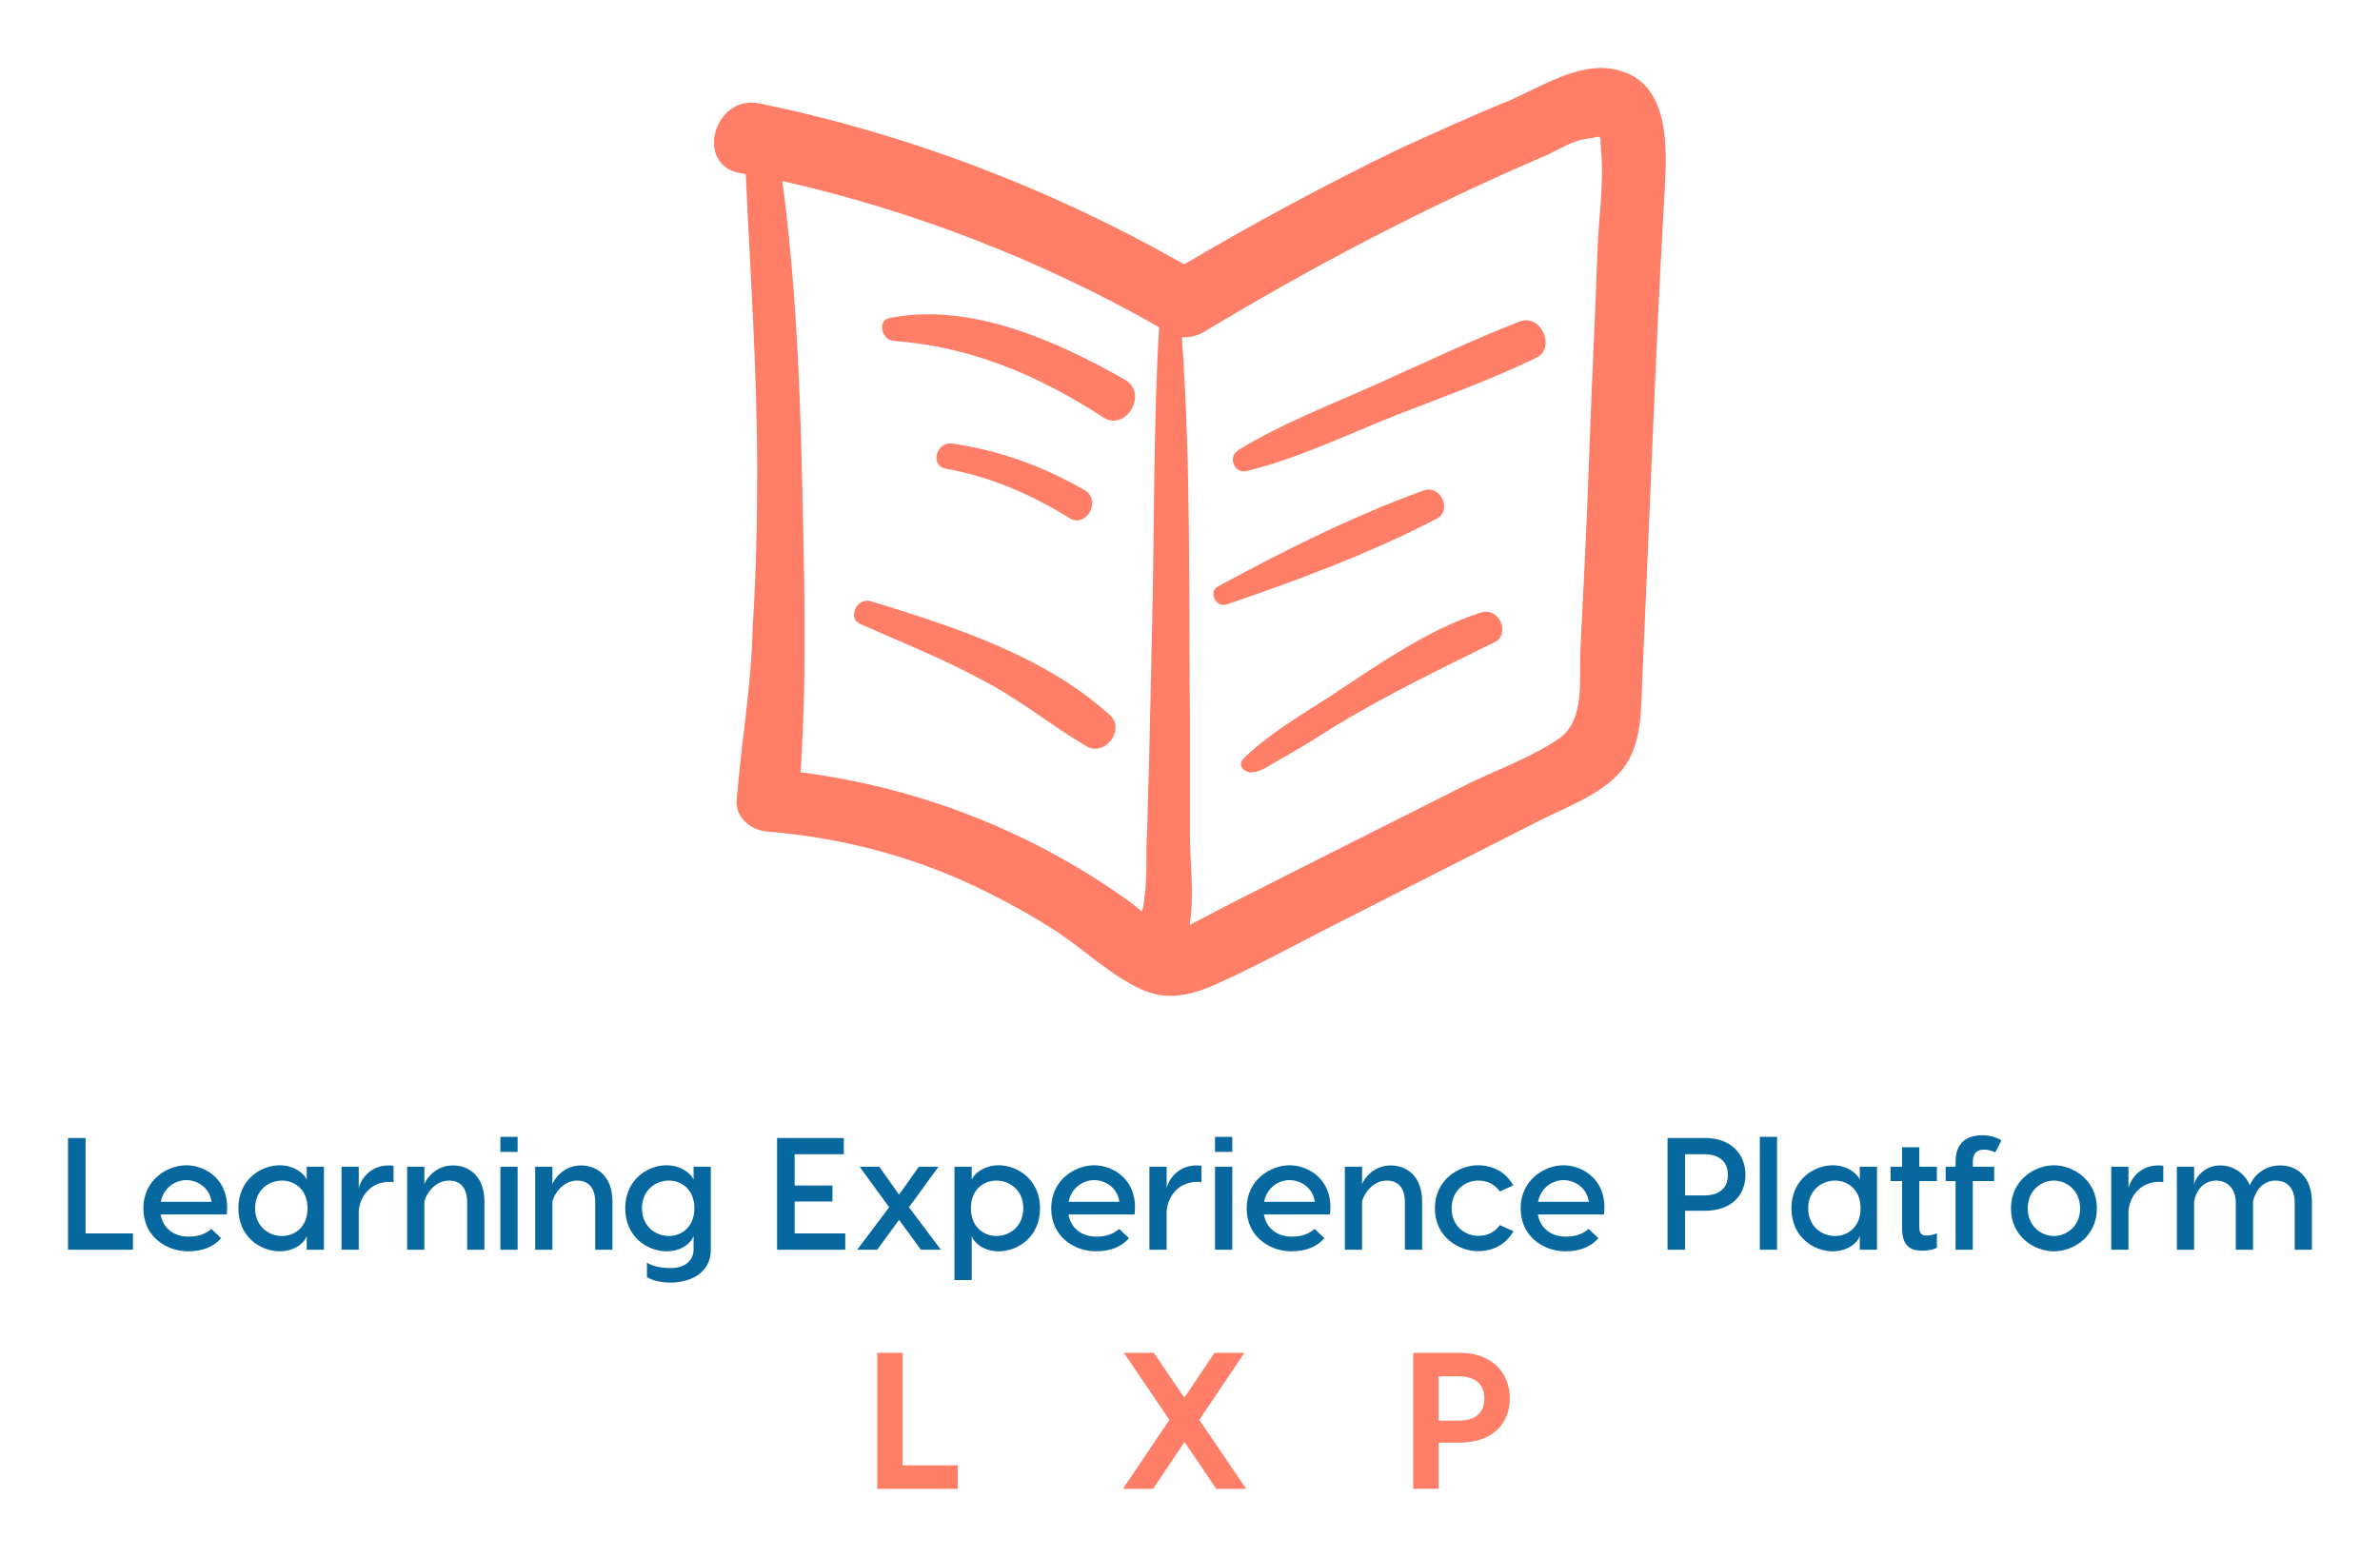 
        <svg xmlns="http://www.w3.org/2000/svg" xmlns:xlink="http://www.w3.org/1999/xlink" version="1.1" width="3181.818" 
        height="2081.818" viewBox="0 0 3181.818 2081.818">
			
			<g transform="scale(9.091) translate(10, 10)">
				<defs id="SvgjsDefs1390"></defs><g id="SvgjsG1391" featureKey="rZF8Vg-0" transform="matrix(1.679,0,0,1.679,88.755,-6.541)" fill="#ff7e67"><g xmlns="http://www.w3.org/2000/svg"><path d="M6,13.1c0.2,0,0.4,0.1,0.5,0.1c0.4,8.7,1,17.3,1,26c0,4.6-0.1,9.2-0.4,13.8C7,58,6.1,63,5.7,68.1c-0.1,1.5,1.3,2.6,2.7,2.7   c6.3,0.5,12.5,2.1,18.2,4.8c2.5,1.2,4.9,2.5,7.2,4c2.4,1.6,4.7,3.8,7.3,5c2.1,1,4.2,0.6,6.3-0.3c3.4-1.5,6.7-3.3,10-5   c6.1-3.1,12.2-6.2,18.3-9.3c2.3-1.2,5.2-2.2,7.1-4.1c2.1-2.1,2.1-5.1,2.2-7.8c0.3-7,0.6-14,0.9-21c0.3-7,0.6-14,1-21   c0.2-4.1,1.1-11.1-4.4-12.1c-3-0.6-6.3,1.5-9,2.7C70.3,8,67,9.5,63.7,11c-6.4,3.1-12.7,6.5-18.8,10.1C33.3,14.5,20.8,9.7,7.7,7   C3.7,6.2,2,12.4,6,13.1z M46.5,27.1c9.6-5.8,19.7-11.1,30-15.5c1.1-0.5,2.5-1.4,3.7-1.5c1.4-0.2,1.1-0.5,1.2,0.9   c0.3,2.9-0.2,6-0.3,8.9c-0.2,5.7-0.5,11.5-0.7,17.2c-0.2,5.9-0.5,11.9-0.8,17.8c-0.1,2.6,0.4,6.1-1.8,7.7c-2.3,1.6-5.3,2.7-7.8,3.9   c-5.4,2.7-10.7,5.4-16.1,8.1c-2.5,1.3-5,2.5-7.4,3.8c-0.4,0.2-0.8,0.4-1.1,0.6c0-0.1,0-0.1,0-0.2c0.4-2.5,0-5.3,0-7.8   c0-3.2,0-6.4,0-9.6c-0.1-11.3,0.1-22.6-0.7-33.9C45.3,27.5,45.9,27.4,46.5,27.1z M42.7,26.6c-0.5,8.6-0.4,17.2-0.6,25.7   c-0.1,4.5-0.2,9-0.3,13.5c-0.1,2.1-0.1,4.3-0.2,6.4c0,1.3,0,2.6-0.1,3.8c-0.1,0.5-0.1,1-0.2,1.5c-0.1,0.1-0.1,0.2-0.1,0.3   c-0.6-0.5-1.1-0.9-1.7-1.3c-8.4-5.9-18.1-9.6-28.2-10.9c0.6-9,0.3-18.2,0.1-27.1c-0.2-8.2-0.6-16.5-1.7-24.7   C21.2,16.4,32.3,20.7,42.7,26.6z"></path><path d="M50.4,39.2c4.5-1.1,8.8-3.2,13.1-4.9c4.1-1.6,8.3-3.1,12.2-5c1.8-0.8,0.5-3.9-1.4-3.2c-4.1,1.6-8.1,3.5-12.1,5.3   c-4.2,1.9-8.7,3.6-12.6,6C48.7,38,49.3,39.5,50.4,39.2z"></path><path d="M48.6,50.9c6.2-2.1,12.6-4.5,18.4-7.5c1.4-0.7,0.4-3-1.1-2.5c-6.1,2.2-12.3,5.3-18,8.4C47,49.7,47.6,51.2,48.6,50.9z"></path><path d="M70.9,51.6c-4.7,1.5-9.2,4.7-13.3,7.4c-2.5,1.6-5.5,3.4-7.5,5.4c-0.5,0.5-0.1,1.1,0.5,1.2c0.8,0.1,1.6-0.5,2.3-0.9   c1.8-1,3.6-2.1,5.3-3.2c4.5-2.7,9.2-5,13.9-7.3C73.5,53.5,72.5,51.1,70.9,51.6z"></path><path d="M19.4,27.8c6.8,0.5,12.7,3,18.4,6.7c2,1.3,4-2.1,1.9-3.3c-6-3.4-13.5-6.8-20.6-5.4C18,26,18.4,27.7,19.4,27.8z"></path><path d="M24.6,36.8c-1.4-0.2-2,1.9-0.6,2.2c3.9,0.7,7.4,2.2,10.8,4.3c1.5,1,2.9-1.5,1.4-2.4C32.6,38.8,28.7,37.4,24.6,36.8z"></path><path d="M16.5,52.6c3.4,1.5,6.9,2.9,10.3,4.7c3.4,1.7,6.3,4.1,9.5,6c1.6,1,3.5-1.4,2.1-2.7c-5.7-5.2-13.8-7.8-21-10   C16.2,50.3,15.4,52.1,16.5,52.6z"></path></g></g><g id="SvgjsG1392" featureKey="6VBqdG-0" transform="matrix(1.174,0,0,1.174,-1.409,150.355)" fill="#07689f"><path d="M3.4 17.96 l5.94 0 l0 2.04 l-8.14 0 l0 -14 l2.2 0 l0 11.96 z M16.02 9.42 c2.36 0 5.56 1.8 5.06 6.16 l-8.28 0 c0.32 1.86 1.8 2.78 3.48 2.78 c1.38 0 2.12 -0.36 2.88 -0.96 l1.22 1.16 c-0.92 1.04 -2.24 1.64 -4.16 1.64 c-2.64 0 -5.58 -1.8 -5.58 -5.38 c0 -3.6 3.02 -5.4 5.38 -5.4 z M16.02 11.28 c-1.34 0 -2.84 0.9 -3.2 2.72 l6.36 0 c-0.24 -1.82 -1.82 -2.72 -3.16 -2.72 z M27.72 9.42 c1.88 0 3.12 1.12 3.38 1.8 l0 -1.62 l2.16 0 l0 10.4 l-2.16 0 l0 -1.72 c-0.26 0.84 -1.5 1.92 -3.38 1.92 c-2.36 0 -5.18 -1.76 -5.18 -5.4 c0 -3.58 2.82 -5.38 5.18 -5.38 z M28 11.34 c-1.62 0 -3.36 1.16 -3.36 3.46 c0 2.32 1.74 3.48 3.36 3.48 s3.2 -1.14 3.2 -3.48 c0 -2.32 -1.58 -3.46 -3.2 -3.46 z M41.36 9.44 c0.22 0 0.42 0 0.62 0.04 l0 2.06 c-0.2 -0.04 -0.4 -0.04 -0.56 -0.04 c-1.96 0 -3.56 1.4 -3.8 3.6 l0 4.9 l-2.16 0 l0 -10.4 l2.16 0 l0 2.66 c0.44 -1.54 1.78 -2.82 3.74 -2.82 z M49.4 9.44 c2 0 3.96 1.3 3.96 4.54 l0 6.02 l-2.16 0 l0 -5.9 c0 -1.98 -0.94 -2.76 -2.28 -2.76 c-1.72 0 -2.84 1.6 -3.08 2.62 l0 6.04 l-2.16 0 l0 -10.4 l2.16 0 l0 2.2 c0.2 -0.64 1.4 -2.36 3.56 -2.36 z M57.52 5.86 l0 1.88 l-2.16 0 l0 -1.88 l2.16 0 z M57.52 9.6 l0 10.4 l-2.16 0 l0 -10.4 l2.16 0 z M65.44 9.44 c2 0 3.96 1.3 3.96 4.54 l0 6.02 l-2.16 0 l0 -5.9 c0 -1.98 -0.94 -2.76 -2.28 -2.76 c-1.72 0 -2.84 1.6 -3.08 2.62 l0 6.04 l-2.16 0 l0 -10.4 l2.16 0 l0 2.2 c0.2 -0.64 1.4 -2.36 3.56 -2.36 z M79.56 9.6 l2.16 0 l0 10.4 c0 3.14 -2.9 4.12 -5.02 4.12 c-1.42 0 -2.44 -0.34 -2.98 -0.7 l0 -1.8 c0.54 0.36 1.54 0.68 2.98 0.68 c1.82 0 2.86 -0.98 2.86 -2.3 l0 -1.72 c-0.26 0.84 -1.5 1.92 -3.38 1.92 c-2.36 0 -5.18 -1.76 -5.18 -5.4 c0 -3.58 2.82 -5.38 5.18 -5.38 c1.88 0 3.12 1.12 3.38 1.8 l0 -1.62 z M76.46 18.28 c1.62 0 3.2 -1.14 3.2 -3.48 c0 -2.32 -1.58 -3.46 -3.2 -3.46 s-3.36 1.16 -3.36 3.46 c0 2.32 1.74 3.48 3.36 3.48 z M92.22 17.96 l6.34 0 l0 2.04 l-6.74 0 l-1.8 0 l0 -14 l2.2 0 l6.16 0 l0 2.04 l-6.16 0 l0 3.92 l4.74 0 l0 2 l-4.74 0 l0 4 z M108.04 20 l-2.74 -3.74 l-2.74 3.74 l-2.5 0 l4 -5.32 l-3.7 -5.08 l2.46 0 l2.48 3.5 l2.48 -3.5 l2.46 0 l-3.7 5.08 l4 5.32 l-2.5 0 z M117.78 9.42 c2.36 0 5.18 1.8 5.18 5.38 c0 3.64 -2.82 5.4 -5.18 5.4 c-1.88 0 -3.12 -1.08 -3.38 -1.92 l0 5.52 l-2.16 0 l0 -6.34 l0 -7.86 l2.16 0 l0 1.62 c0.26 -0.68 1.5 -1.8 3.38 -1.8 z M117.5 18.28 c1.62 0 3.36 -1.16 3.36 -3.48 c0 -2.3 -1.74 -3.46 -3.36 -3.46 s-3.2 1.14 -3.2 3.46 c0 2.34 1.58 3.48 3.2 3.48 z M129.74 9.42 c2.36 0 5.56 1.8 5.06 6.16 l-8.28 0 c0.32 1.86 1.8 2.78 3.48 2.78 c1.38 0 2.12 -0.36 2.88 -0.96 l1.22 1.16 c-0.92 1.04 -2.24 1.64 -4.16 1.64 c-2.64 0 -5.58 -1.8 -5.58 -5.38 c0 -3.6 3.02 -5.4 5.38 -5.4 z M129.74 11.28 c-1.34 0 -2.84 0.9 -3.2 2.72 l6.36 0 c-0.24 -1.82 -1.82 -2.72 -3.16 -2.72 z M142.56 9.44 c0.22 0 0.42 0 0.62 0.04 l0 2.06 c-0.2 -0.04 -0.4 -0.04 -0.56 -0.04 c-1.96 0 -3.56 1.4 -3.8 3.6 l0 4.9 l-2.16 0 l0 -10.4 l2.16 0 l0 2.66 c0.44 -1.54 1.78 -2.82 3.74 -2.82 z M147.04 5.86 l0 1.88 l-2.16 0 l0 -1.88 l2.16 0 z M147.04 9.6 l0 10.4 l-2.16 0 l0 -10.4 l2.16 0 z M154.22 9.42 c2.36 0 5.56 1.8 5.06 6.16 l-8.28 0 c0.32 1.86 1.8 2.78 3.48 2.78 c1.38 0 2.12 -0.36 2.88 -0.96 l1.22 1.16 c-0.92 1.04 -2.24 1.64 -4.16 1.64 c-2.64 0 -5.58 -1.8 -5.58 -5.38 c0 -3.6 3.02 -5.4 5.38 -5.4 z M154.22 11.28 c-1.34 0 -2.84 0.9 -3.2 2.72 l6.36 0 c-0.24 -1.82 -1.82 -2.72 -3.16 -2.72 z M166.86 9.44 c2 0 3.96 1.3 3.96 4.54 l0 6.02 l-2.16 0 l0 -5.9 c0 -1.98 -0.94 -2.76 -2.28 -2.76 c-1.72 0 -2.84 1.6 -3.08 2.62 l0 6.04 l-2.16 0 l0 -10.4 l2.16 0 l0 2.2 c0.2 -0.64 1.4 -2.36 3.56 -2.36 z M177.8 9.42 c1.88 0 3.5 0.84 4.44 2.52 l-1.68 0.76 c-0.62 -0.84 -1.46 -1.36 -2.74 -1.36 c-1.54 0 -3.3 1.16 -3.3 3.48 c0 2.3 1.76 3.44 3.3 3.44 c1.28 0 2.12 -0.5 2.74 -1.34 l1.7 0.76 c-0.96 1.68 -2.56 2.5 -4.46 2.5 c-2.36 0 -5.38 -1.74 -5.38 -5.36 c0 -3.6 3.02 -5.4 5.38 -5.4 z M188.54 9.42 c2.36 0 5.56 1.8 5.06 6.16 l-8.28 0 c0.32 1.86 1.8 2.78 3.48 2.78 c1.38 0 2.12 -0.36 2.88 -0.96 l1.22 1.16 c-0.92 1.04 -2.24 1.64 -4.16 1.64 c-2.64 0 -5.58 -1.8 -5.58 -5.38 c0 -3.6 3.02 -5.4 5.38 -5.4 z M188.54 11.28 c-1.34 0 -2.84 0.9 -3.2 2.72 l6.36 0 c-0.24 -1.82 -1.82 -2.72 -3.16 -2.72 z M206.26 6 c3.14 0 5.06 1.92 5.06 4.62 s-1.92 4.5 -5.06 4.5 l-2.5 0 l0 4.88 l-2.2 0 l0 -14 l4.7 0 z M206.16 13.2 c1.78 0 2.96 -0.84 2.96 -2.58 s-1.18 -2.58 -2.96 -2.58 l-2.4 0 l0 5.16 l2.4 0 z M215.28 5.86 l0 14.14 l-2.16 0 l0 -14.14 l2.16 0 z M222.26 9.42 c1.88 0 3.12 1.12 3.38 1.8 l0 -1.62 l2.16 0 l0 10.4 l-2.16 0 l0 -1.72 c-0.26 0.84 -1.5 1.92 -3.38 1.92 c-2.36 0 -5.18 -1.76 -5.18 -5.4 c0 -3.58 2.82 -5.38 5.18 -5.38 z M222.54 11.34 c-1.62 0 -3.36 1.16 -3.36 3.46 c0 2.32 1.74 3.48 3.36 3.48 s3.2 -1.14 3.2 -3.48 c0 -2.32 -1.58 -3.46 -3.2 -3.46 z M235.3 11.4 l-2.2 0 l0 5.82 c0 0.56 0.2 1 0.84 1 c0.54 0 0.92 -0.1 1.36 -0.28 l0 1.82 c-0.44 0.22 -1.02 0.36 -1.92 0.36 c-1.3 0 -2.44 -0.52 -2.44 -2.82 l0 -5.9 l-1.44 0 l0 -1.8 l1.44 0 l0 -2.44 l2.16 0 l0 2.44 l2.2 0 l0 1.8 z M241.18 7.46 c-1.02 0 -1.38 0.64 -1.38 1.54 l0 0.6 l2.68 0 l0 1.8 l-2.68 0 l0 8.6 l-2.16 0 l0 -8.6 l-1.24 0 l0 -1.8 l1.24 0 l0 -0.6 c0 -2.9 2.02 -3.34 3.32 -3.34 c0.92 0 1.78 0.24 2.42 0.64 l-0.76 1.5 c-0.5 -0.22 -0.88 -0.34 -1.44 -0.34 z M249.96 9.42 c2.36 0 5.38 1.8 5.38 5.4 c0 3.62 -3.02 5.38 -5.38 5.38 s-5.38 -1.76 -5.38 -5.38 c0 -3.6 3.02 -5.4 5.38 -5.4 z M249.96 11.34 c-1.52 0 -3.28 1.16 -3.28 3.48 c0 2.3 1.76 3.46 3.28 3.46 s3.28 -1.16 3.28 -3.46 c0 -2.32 -1.76 -3.48 -3.28 -3.48 z M263.04 9.44 c0.22 0 0.42 0 0.62 0.04 l0 2.06 c-0.2 -0.04 -0.4 -0.04 -0.56 -0.04 c-1.96 0 -3.56 1.4 -3.8 3.6 l0 4.9 l-2.16 0 l0 -10.4 l2.16 0 l0 2.66 c0.44 -1.54 1.78 -2.82 3.74 -2.82 z M278.3 9.44 c2 0 3.98 1.28 3.98 4.66 l0 5.9 l-2.16 0 l0 -5.9 c0 -1.78 -0.9 -2.76 -2.42 -2.76 c-1.58 0 -2.54 1.32 -2.8 2.62 l0 6.04 l-2.16 0 l0 -5.9 c0 -1.78 -1.1 -2.76 -2.44 -2.76 c-1.66 0 -2.56 1.32 -2.78 2.62 l0 6.04 l-2.16 0 l0 -10.4 l2.16 0 l0 2.26 c0.08 -0.66 1.1 -2.42 3.28 -2.42 c1.42 0 2.98 0.78 3.7 2.5 c0.32 -0.9 1.56 -2.5 3.8 -2.5 z"></path></g><g id="SvgjsG1393" featureKey="rMoqOW-0" transform="matrix(1.429,0,0,1.429,117.286,180.429)" fill="#ff7e67"><path d="M3.82 17.58 l5.68 0 l0 2.42 l-8.3 0 l0 -14 l2.62 0 l0 11.58 z M39.168 20 l-3.08 0 l-3.26 -4.82 l-3.24 4.82 l-3.1 0 l4.78 -7.1 l-4.68 -6.9 l3.08 0 l3.14 4.62 l3.1 -4.62 l3.08 0 l-4.64 6.9 z M61.176 6 c3.14 0 5.12 1.92 5.12 4.7 s-1.98 4.54 -5.12 4.54 l-2.2 0 l0 4.76 l-2.62 0 l0 -14 l4.82 0 z M61.036 12.98 c1.58 0 2.64 -0.68 2.64 -2.28 c0 -1.58 -1.06 -2.28 -2.64 -2.28 l-2.06 0 l0 4.56 l2.06 0 z"></path></g>
			</g>
		</svg>
	